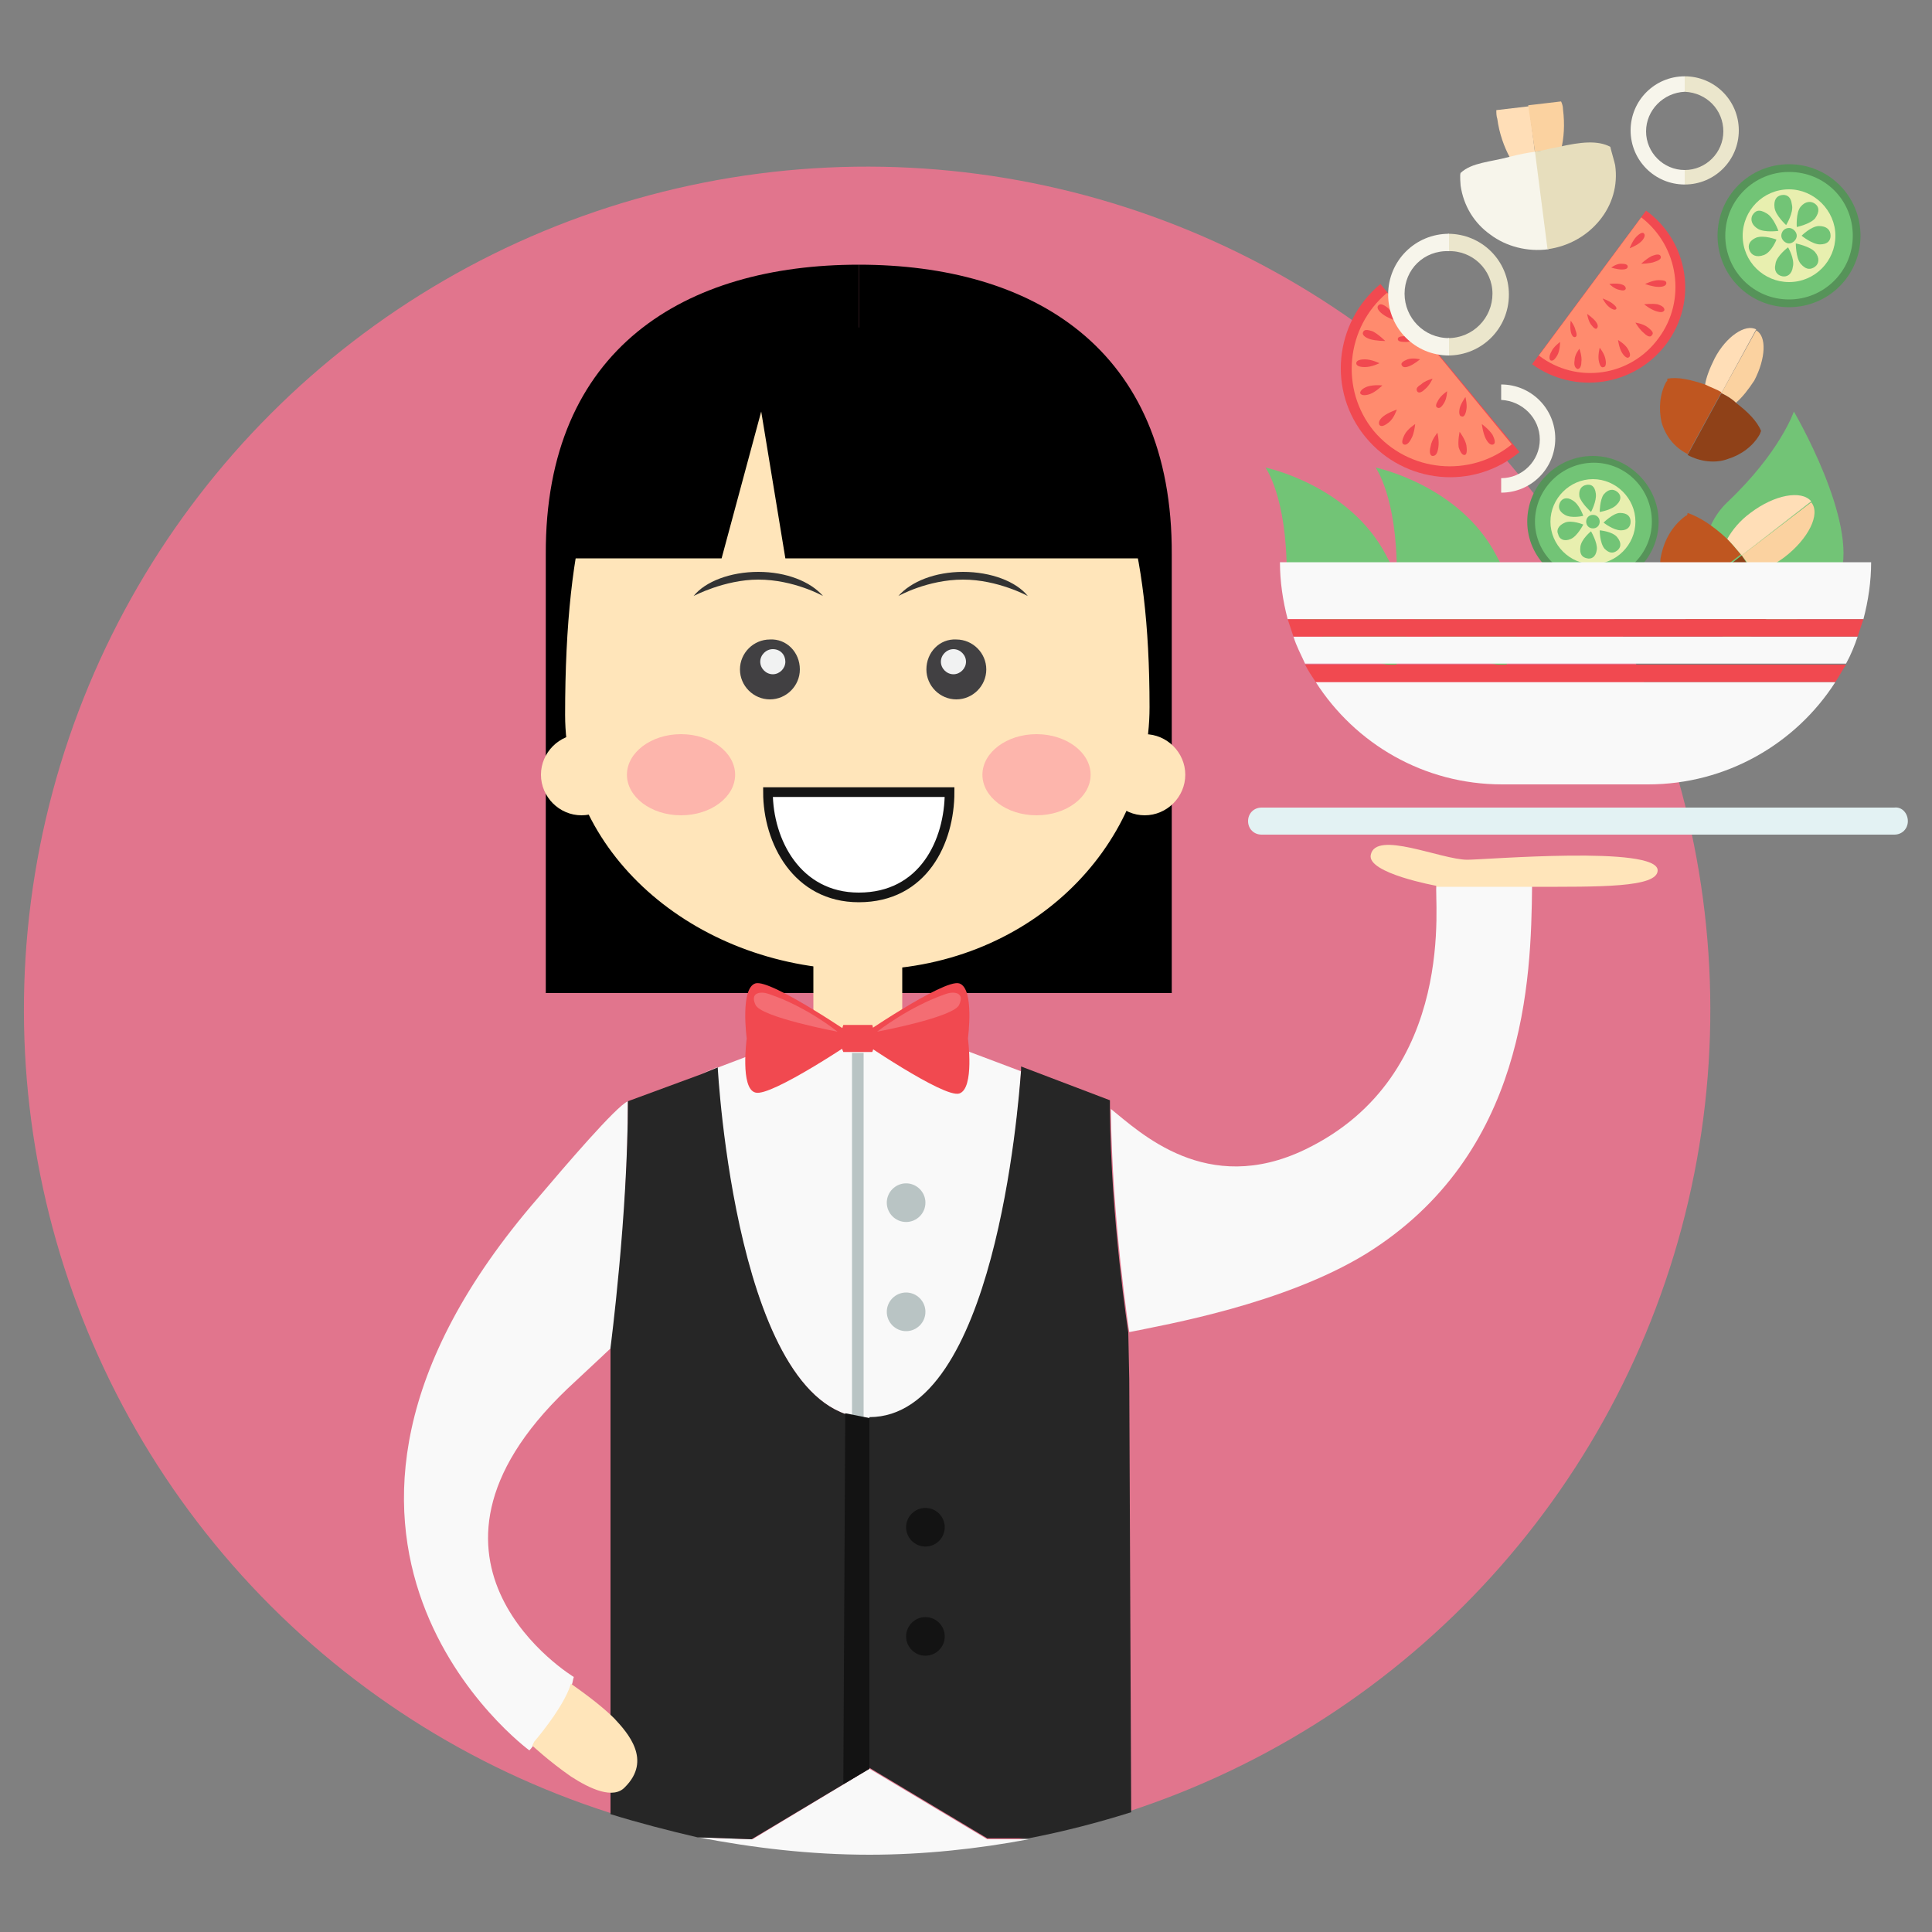 <?xml version="1.0" encoding="utf-8"?>
<!-- Generator: Adobe Illustrator 23.1.0, SVG Export Plug-In . SVG Version: 6.00 Build 0)  -->
<svg version="1.1" id="Capa_1" xmlns="http://www.w3.org/2000/svg" xmlns:xlink="http://www.w3.org/1999/xlink" x="0px" y="0px"
	 viewBox="0 0 200 200" style="enable-background:new 0 0 200 200;" xml:space="preserve">
<rect x="0" y="0" width="200" height="200" fill="#808080" stroke="none"/>
<style type="text/css">
	.st0{fill:#E1758D;}
	.st1{fill:#F9F9F9;}
	.st2{fill:#262626;}
	.st3{fill:#72C476;}
	.st4{fill:#F14950;}
	.st5{fill:#FF8B6E;}
	.st6{fill:#569359;}
	.st7{fill:#E8EFAF;}
	.st8{fill:#FFDEB7;}
	.st9{fill:#FBD2A0;}
	.st10{fill:#8F4118;}
	.st11{fill:#BF5620;}
	.st12{fill:#F7F5EB;}
	.st13{fill:#E7DEBD;}
	.st14{fill:#EBE6CC;}
	.st15{fill:#FFE5BA;}
	.st16{fill:#414042;}
	.st17{fill:#F1F2F2;}
	.st18{fill:#333333;}
	.st19{fill:#E3F2F3;}
	.st20{fill:#575757;}
	.st21{fill:#B9C4C4;}
	.st22{fill:#131313;}
	.st23{fill:#F46D73;}
	.st24{fill:#FFFFFF;stroke:#141414;stroke-miterlimit:10;}
	.st25{fill:#FDB5AC;}
</style>
<g>
	
		<ellipse transform="matrix(0.707 -0.707 0.707 0.707 -47.606 94.145)" class="st0" cx="89.8" cy="104.5" rx="87.3" ry="87.3"/>
	<g>
		<path class="st1" d="M141.4,129.8c16.6-10.3,17.1-28.4,17.2-38.1c-0.2,0-0.9,0-4.5,0c-3.6,0-5.4,0-5.4,0
			c-0.3,1,2.4,19.6-13.6,27.3c-10.2,4.9-17.1-1.8-20.1-4.2c0.1,11.4,1.9,23.1,1.9,23.1C120.8,137.1,132.9,135,141.4,129.8z"/>
		<path class="st1" d="M90,146.8c12.9,0,15.5-31.9,15.7-35.9c-5.8-2.2-12.3-4.6-12.3-4.6s-1.2,1.6-4.6,1.6c-3.5,0-4.6-1.2-4.6-1.2
			s-4.8,1.9-11.7,4.5l1.7-0.7C74.2,110.5,76.2,146.8,90,146.8z"/>
		<path class="st1" d="M90,183.1l-12.1,7.3l-5.6-0.2C78,191.3,83.9,192,90,192c5.6,0,11.2-0.6,16.5-1.6h-4.3L90,183.1z"/>
		<path class="st1" d="M116.8,137.9l0,5C116.8,139.8,116.8,137.9,116.8,137.9z"/>
		<path class="st1" d="M55.7,124c-30.7,35.4-0.9,57.2-0.9,57.2s0.3-0.3,0.6-0.8c1.1-1.3,3.2-4.1,3.8-6c0.1-0.3,0.1-0.5,0.2-0.8
			c0,0-19.5-11.8-0.7-29.8c2.8-2.6,4.7-4.4,4.7-4.4S65,125.7,65,114C63.8,114.5,58.5,120.7,55.7,124z"/>
		<path class="st2" d="M90,183.1v-36.3c-13.8,0-15.7-36.3-15.7-36.3l-1.7,0.7L65,114c0,11.7-1.8,25.5-1.8,25.5l0,48.3
			c2.9,0.9,6,1.7,9,2.4l5.6,0.2L90,183.1z"/>
		<path class="st2" d="M116.8,137.9c0,0-1.8-11.6-1.9-23.1c0-0.3,0-0.6,0-0.9l-9.2-3.5c0,0,0,0.1,0,0.4c-0.3,4-2.8,35.9-15.7,35.9
			v36.3l12.2,7.3h4.3c3.6-0.7,7.1-1.6,10.6-2.7l-0.2-44.8L116.8,137.9z"/>
	</g>
	<g>
		<path class="st3" d="M178.6,66.4c0,0-5.2-9.2,0.2-14.4c5.5-5.2,6.9-9.4,6.9-9.4s6.7,11.4,4.8,17C188.5,65.2,178.6,66.4,178.6,66.4
			z"/>
		<path class="st3" d="M144.5,69c0,0-11.3-1.9-11.3-9.7c0-7.9-2.2-10.9-2.2-10.9s8.7,1.8,12.5,9.1C147.4,64.8,145.3,66,144.5,69z"/>
		<path class="st3" d="M155.9,69c0,0-11.3-1.9-11.3-9.7c0-7.9-2.2-10.9-2.2-10.9s8.7,1.8,12.5,9.1C158.8,64.8,156.7,66,155.9,69z"/>
		<g>
			<g>
				<path class="st4" d="M172.5,35.6c3.3-4.4,2.3-10.6-2.1-13.8l-11.8,15.9C163,40.9,169.2,40,172.5,35.6z"/>
			</g>
			<g>
				<path class="st5" d="M171.7,35c2.9-3.9,2.1-9.5-1.8-12.5l-10.6,14.3C163.2,39.8,168.8,39,171.7,35z"/>
			</g>
			<path class="st4" d="M170.6,33.9c0.5,0.4,0.6,0.6,0.4,0.8c-0.1,0.2-0.4,0.2-0.8-0.2c-0.5-0.4-0.9-1.1-0.9-1.1
				S170.1,33.5,170.6,33.9z"/>
			<path class="st4" d="M171.6,31.5c0.6,0.2,0.7,0.4,0.7,0.6c-0.1,0.2-0.3,0.3-0.9,0.1c-0.6-0.2-1.2-0.7-1.2-0.7
				S171,31.4,171.6,31.5z"/>
			<path class="st4" d="M171.7,29c0.6,0,0.8,0.1,0.8,0.3c0,0.2-0.2,0.4-0.8,0.4c-0.6,0-1.4-0.3-1.4-0.3S171.1,29,171.7,29z"/>
			<path class="st4" d="M171,26.5c0.5-0.2,0.8-0.2,0.9,0c0.1,0.2,0,0.4-0.6,0.6c-0.5,0.2-1.4,0.2-1.4,0.2S170.4,26.8,171,26.5z"/>
			<path class="st4" d="M169.4,24.5c0.4-0.4,0.7-0.5,0.8-0.3c0.1,0.1,0.1,0.4-0.3,0.8c-0.4,0.4-1.2,0.7-1.2,0.7S169,24.9,169.4,24.5
				z"/>
			<path class="st4" d="M167.9,36.5c0.3,0.5,0.6,0.6,0.7,0.5c0.2-0.1,0.2-0.4-0.1-0.9c-0.3-0.5-1-0.9-1-0.9S167.6,36,167.9,36.5z"/>
			<path class="st4" d="M165.5,37.3c0.1,0.6,0.3,0.8,0.5,0.7c0.2,0,0.3-0.3,0.2-0.8c-0.1-0.6-0.6-1.2-0.6-1.2S165.4,36.8,165.5,37.3
				z"/>
			<path class="st4" d="M163,37.3c-0.1,0.6,0.1,0.8,0.3,0.9c0.2,0,0.4-0.2,0.4-0.7c0.1-0.6-0.2-1.4-0.2-1.4S163,36.7,163,37.3z"/>
			<path class="st4" d="M160.6,36.4c-0.3,0.5-0.2,0.8-0.1,0.9c0.2,0.1,0.4,0,0.7-0.5c0.3-0.5,0.3-1.4,0.3-1.4S160.8,35.9,160.6,36.4
				z"/>
			<path class="st4" d="M166.9,31.4c0.4,0.3,0.5,0.5,0.4,0.6c-0.1,0.1-0.3,0.1-0.7-0.2c-0.4-0.3-0.7-0.9-0.7-0.9
				S166.5,31.1,166.9,31.4z"/>
			<path class="st4" d="M167.7,29.4c0.5,0.1,0.6,0.3,0.6,0.5c-0.1,0.2-0.3,0.2-0.7,0.1c-0.5-0.1-1-0.6-1-0.6S167.2,29.3,167.7,29.4z
				"/>
			<path class="st4" d="M167.8,27.3c0.5,0,0.7,0.1,0.7,0.3c0,0.2-0.2,0.3-0.6,0.3c-0.5,0-1.1-0.2-1.1-0.2S167.3,27.3,167.8,27.3z"/>
			<path class="st4" d="M164.7,33.6c0.3,0.4,0.5,0.5,0.6,0.4c0.1-0.1,0.2-0.3-0.1-0.7c-0.3-0.4-0.9-0.8-0.9-0.8
				S164.4,33.2,164.7,33.6z"/>
			<path class="st4" d="M162.6,34.3c0.1,0.5,0.3,0.6,0.4,0.6c0.2,0,0.3-0.2,0.1-0.7c-0.1-0.5-0.5-1-0.5-1S162.5,33.8,162.6,34.3z"/>
		</g>
		<g>
			<g>
				<path class="st4" d="M141.4,45.3c4,4.8,11.1,5.5,15.9,1.5l-14.4-17.4C138.1,33.4,137.4,40.5,141.4,45.3z"/>
			</g>
			<g>
				<path class="st5" d="M142.2,44.6c3.6,4.3,10,4.9,14.3,1.4l-12.9-15.7C139.3,33.9,138.7,40.3,142.2,44.6z"/>
			</g>
			<path class="st4" d="M143.8,43.7c-0.5,0.4-0.8,0.5-1,0.3c-0.1-0.2-0.1-0.5,0.4-0.9c0.5-0.4,1.4-0.7,1.4-0.7
				S144.3,43.3,143.8,43.7z"/>
			<path class="st4" d="M146.1,45.4c-0.3,0.6-0.6,0.7-0.8,0.6c-0.2-0.1-0.2-0.4,0.1-1c0.3-0.6,1.1-1.1,1.1-1.1
				S146.4,44.9,146.1,45.4z"/>
			<path class="st4" d="M148.9,46.3c-0.1,0.7-0.3,0.9-0.6,0.9c-0.2,0-0.4-0.3-0.2-1c0.1-0.7,0.7-1.4,0.7-1.4S149,45.6,148.9,46.3z"
				/>
			<path class="st4" d="M151.8,46.1c0.1,0.7,0,1-0.2,1c-0.2,0-0.4-0.2-0.6-0.8c-0.1-0.7,0.1-1.6,0.1-1.6S151.7,45.5,151.8,46.1z"/>
			<path class="st4" d="M154.5,45c0.3,0.6,0.3,0.9,0.1,1c-0.2,0.1-0.5,0-0.8-0.6c-0.3-0.6-0.4-1.5-0.4-1.5S154.1,44.4,154.5,45z"/>
			<path class="st4" d="M141.6,40c-0.6,0.2-0.8,0.5-0.8,0.7c0.1,0.2,0.4,0.3,1,0.1c0.6-0.2,1.3-0.9,1.3-0.9S142.3,39.8,141.6,40z"/>
			<path class="st4" d="M141.3,37.2c-0.7,0-0.9,0.2-0.9,0.4c0,0.2,0.2,0.4,0.9,0.4c0.7,0,1.5-0.4,1.5-0.4S142,37.2,141.3,37.2z"/>
			<path class="st4" d="M142.1,34.3c-0.6-0.2-0.9-0.2-1,0.1c-0.1,0.2,0.1,0.5,0.7,0.7c0.6,0.2,1.6,0.2,1.6,0.2
				S142.7,34.6,142.1,34.3z"/>
			<path class="st4" d="M143.7,31.9c-0.5-0.4-0.8-0.5-1-0.3c-0.2,0.2-0.1,0.5,0.4,0.9c0.5,0.4,1.4,0.7,1.4,0.7
				S144.2,32.4,143.7,31.9z"/>
			<path class="st4" d="M147.5,40.3c-0.4,0.4-0.7,0.4-0.8,0.2c-0.1-0.2-0.1-0.4,0.4-0.7c0.4-0.4,1.2-0.6,1.2-0.6
				S148,39.9,147.5,40.3z"/>
			<path class="st4" d="M149.5,41.7c-0.3,0.5-0.5,0.6-0.7,0.5c-0.2-0.1-0.2-0.3,0.1-0.8c0.3-0.5,0.9-0.9,0.9-0.9
				S149.8,41.2,149.5,41.7z"/>
			<path class="st4" d="M151.8,42.4c-0.1,0.6-0.3,0.8-0.5,0.7c-0.2,0-0.3-0.3-0.2-0.8c0.1-0.5,0.6-1.2,0.6-1.2
				S151.9,41.9,151.8,42.4z"/>
			<path class="st4" d="M145.7,37.2c-0.5,0.2-0.7,0.4-0.6,0.6c0.1,0.2,0.3,0.3,0.8,0.1c0.5-0.2,1.1-0.7,1.1-0.7S146.3,37,145.7,37.2
				z"/>
			<path class="st4" d="M145.5,34.8c-0.6,0-0.8,0.1-0.8,0.3c0,0.2,0.2,0.3,0.8,0.3c0.6,0,1.3-0.3,1.3-0.3S146,34.8,145.5,34.8z"/>
		</g>
		<g>
			<path class="st6" d="M192.6,24.4c0,4.1-3.3,7.4-7.4,7.4c-4.1,0-7.4-3.3-7.4-7.4c0-4.1,3.3-7.4,7.4-7.4
				C189.3,17,192.6,20.3,192.6,24.4z"/>
			<path class="st3" d="M191.8,24.4c0,3.7-3,6.6-6.6,6.6c-3.7,0-6.6-3-6.6-6.6c0-3.7,3-6.6,6.6-6.6
				C188.9,17.8,191.8,20.7,191.8,24.4z"/>
			<path class="st7" d="M190,24.4c0,2.6-2.1,4.8-4.8,4.8c-2.6,0-4.8-2.1-4.8-4.8c0-2.6,2.1-4.8,4.8-4.8
				C187.8,19.6,190,21.8,190,24.4z"/>
			<path class="st3" d="M185.6,27.6c-0.1,0.8-0.6,1.1-1.1,1c-0.5-0.1-0.9-0.5-0.7-1.3c0.1-0.8,1.3-1.7,1.3-1.7
				S185.8,26.8,185.6,27.6z"/>
			<path class="st3" d="M187.9,26.1c0.5,0.6,0.4,1.2,0,1.5c-0.4,0.3-0.9,0.4-1.5-0.3c-0.5-0.6-0.5-2.1-0.5-2.1
				S187.4,25.5,187.9,26.1z"/>
			<path class="st3" d="M188.3,23.4c0.8,0,1.2,0.4,1.2,1c0,0.5-0.3,0.9-1.1,0.9c-0.8,0-1.9-0.9-1.9-0.9S187.5,23.4,188.3,23.4z"/>
			<path class="st3" d="M186.4,21.4c0.5-0.6,1.1-0.6,1.5-0.3c0.4,0.3,0.5,0.8,0,1.5c-0.5,0.6-1.9,0.9-1.9,0.9S185.9,22,186.4,21.4z"
				/>
			<path class="st3" d="M183.7,21.5c-0.1-0.8,0.2-1.2,0.7-1.3c0.5-0.1,1,0.1,1.1,1c0.2,0.8-0.6,2.1-0.6,2.1S183.8,22.3,183.7,21.5z"
				/>
			<path class="st3" d="M182,23.7c-0.7-0.4-0.8-1-0.6-1.4c0.3-0.5,0.7-0.7,1.5-0.2c0.7,0.4,1.2,1.8,1.2,1.8S182.7,24.1,182,23.7z"/>
			<path class="st3" d="M182.6,26.4c-0.8,0.3-1.3,0-1.5-0.5c-0.2-0.5,0-1,0.7-1.3c0.8-0.3,2.1,0.2,2.1,0.2S183.4,26.1,182.6,26.4z"
				/>
			<path class="st3" d="M186,24.4c0,0.4-0.4,0.8-0.8,0.8c-0.4,0-0.8-0.4-0.8-0.8c0-0.4,0.3-0.8,0.8-0.8C185.6,23.6,186,24,186,24.4z
				"/>
		</g>
		<g>
			<path class="st8" d="M187.5,51.9c-1-1.2-3.8-0.7-6.3,1.2c-1.1,0.8-1.9,1.8-2.4,2.7c0.5,0.5,1,1.1,1.5,1.7L187.5,51.9z"/>
			<path class="st9" d="M180.3,57.5c0.5,0.6,0.9,1.2,1.2,1.9c1-0.3,2.1-0.9,3.2-1.7c2.5-1.9,3.8-4.5,2.8-5.7l0,0L180.3,57.5
				L180.3,57.5z"/>
			<path class="st10" d="M180.3,57.5l-7,5.4l0,0c1.1,1.5,2.8,2.4,4.5,2.6c1.7,0.2,3.5-0.2,4.9-1.3c0.1-0.1,0.2-0.1,0.3-0.2
				c0-1.3-0.5-2.9-1.5-4.5C181.1,58.7,180.7,58.1,180.3,57.5L180.3,57.5z"/>
			<path class="st11" d="M174.5,53.4c-1.5,1.1-2.3,2.7-2.6,4.4c-0.2,1.7,0.2,3.5,1.3,5l7-5.4c-0.5-0.6-1-1.2-1.5-1.7
				c-1.4-1.3-2.8-2.2-4-2.6C174.7,53.3,174.6,53.4,174.5,53.4z"/>
		</g>
		<g>
			<path class="st8" d="M181.8,34.1c-1.1-0.6-3.1,0.7-4.3,3c-0.5,1-0.9,2-1,2.8c0.5,0.2,1.1,0.5,1.7,0.8L181.8,34.1z"/>
			<path class="st9" d="M178.2,40.7c0.6,0.3,1.1,0.6,1.5,1c0.7-0.6,1.3-1.4,1.9-2.3c1.2-2.3,1.3-4.6,0.2-5.2l0,0L178.2,40.7
				L178.2,40.7z"/>
			<path class="st10" d="M178.2,40.7l-3.5,6.4l0,0c1.3,0.7,2.9,0.9,4.2,0.4c1.3-0.4,2.6-1.3,3.3-2.6c0-0.1,0.1-0.2,0.1-0.3
				c-0.4-1-1.4-2-2.6-2.9C179.3,41.3,178.8,41,178.2,40.7L178.2,40.7z"/>
			<path class="st11" d="M172.5,39.5c-0.7,1.3-0.8,2.8-0.5,4.2c0.4,1.4,1.3,2.6,2.7,3.3l3.5-6.4c-0.5-0.3-1.1-0.5-1.7-0.8
				c-1.5-0.5-2.8-0.8-3.9-0.6C172.6,39.4,172.6,39.5,172.5,39.5z"/>
		</g>
		<g>
			<g>
				<path class="st8" d="M154.9,11.4c0,0.3,0,0.6,0.1,0.9c0.2,1.5,0.7,2.9,1.3,4c0.8-0.2,1.7-0.4,2.6-0.5l-0.6-4.8L154.9,11.4z"/>
				<path class="st9" d="M158.9,15.7c0.9-0.1,1.8-0.2,2.7-0.2c0.3-1.2,0.4-2.6,0.2-4.2c0-0.3-0.1-0.6-0.2-0.8l-3.4,0.4L158.9,15.7z"
					/>
			</g>
			<g>
				<path class="st12" d="M151.2,19.2c0.3,2.1,1.4,3.9,3.1,5.1c1.6,1.2,3.8,1.8,6,1.5l-1.3-10.1c-0.9,0.1-1.8,0.3-2.6,0.5
					c-2.2,0.6-4,0.6-5.2,1.7C151.1,18.1,151.2,19.1,151.2,19.2z"/>
				<path class="st13" d="M158.9,15.7l1.3,10.1l0,0c2.2-0.3,4.1-1.4,5.4-3c1.3-1.6,1.9-3.6,1.6-5.7c0-0.1-0.5-1.8-0.5-1.9
					c-1.3-0.7-3.1-0.5-5.3,0C160.2,15.4,159.8,15.6,158.9,15.7L158.9,15.7z"/>
			</g>
		</g>
		<g>
			<path class="st6" d="M171.7,54c0,3.7-3,6.7-6.8,6.7c-3.7,0-6.8-3-6.8-6.7c0-3.7,3-6.8,6.8-6.8C168.6,47.2,171.7,50.3,171.7,54z"
				/>
			<path class="st3" d="M171,54c0,3.3-2.7,6-6,6c-3.3,0-6.1-2.7-6.1-6c0-3.3,2.7-6.1,6.1-6.1C168.3,47.9,171,50.6,171,54z"/>
			<path class="st7" d="M169.3,54c0,2.4-2,4.4-4.4,4.4c-2.4,0-4.4-2-4.4-4.4s2-4.4,4.4-4.4C167.3,49.6,169.3,51.6,169.3,54z"/>
			<path class="st3" d="M165.3,56.9c-0.1,0.8-0.6,1-1,0.9c-0.5-0.1-0.8-0.4-0.7-1.2c0.1-0.8,1.1-1.6,1.1-1.6S165.4,56.2,165.3,56.9z
				"/>
			<path class="st3" d="M167.4,55.6c0.5,0.6,0.4,1.1,0,1.4c-0.4,0.3-0.8,0.3-1.3-0.2c-0.5-0.6-0.5-1.9-0.5-1.9S166.9,55,167.4,55.6z
				"/>
			<path class="st3" d="M167.7,53.1c0.8,0,1.1,0.4,1.1,0.9c0,0.5-0.3,0.9-1,0.9c-0.8,0-1.8-0.8-1.8-0.8S167,53.1,167.7,53.1z"/>
			<path class="st3" d="M166,51.2c0.5-0.6,1-0.6,1.4-0.3c0.4,0.3,0.5,0.8,0,1.3c-0.5,0.6-1.8,0.8-1.8,0.8S165.6,51.8,166,51.2z"/>
			<path class="st3" d="M163.5,51.4c-0.1-0.7,0.2-1.1,0.7-1.2c0.5-0.1,0.9,0.1,1,0.9c0.1,0.8-0.5,1.9-0.5,1.9S163.7,52.1,163.5,51.4
				z"/>
			<path class="st3" d="M162,53.3c-0.7-0.4-0.7-0.9-0.5-1.3c0.2-0.4,0.7-0.6,1.3-0.2c0.7,0.4,1.1,1.6,1.1,1.6S162.7,53.7,162,53.3z"
				/>
			<path class="st3" d="M162.6,55.8c-0.7,0.3-1.2,0-1.3-0.5c-0.2-0.4,0-0.9,0.7-1.2c0.7-0.3,1.9,0.2,1.9,0.2S163.3,55.5,162.6,55.8z
				"/>
			<path class="st3" d="M165.6,54c0,0.4-0.3,0.7-0.7,0.7c-0.4,0-0.7-0.3-0.7-0.7c0-0.4,0.3-0.7,0.7-0.7
				C165.3,53.3,165.6,53.6,165.6,54z"/>
		</g>
		<g>
			<path class="st1" d="M155.5,81.2h15.1c8.1,0,15.3-4.2,19.4-10.6h-53.8C140.3,77,147.4,81.2,155.5,81.2z"/>
			<path class="st1" d="M133.9,65.9c0.3,1,0.8,1.9,1.2,2.8h56c0.5-0.9,0.9-1.9,1.2-2.8H133.9z"/>
			<path class="st1" d="M193.7,58.2h-61.2c0,2,0.3,4,0.8,5.9h59.6C193.4,62.2,193.7,60.2,193.7,58.2z"/>
			<path class="st4" d="M192.9,64.1h-59.6c0.2,0.6,0.4,1.2,0.6,1.8h58.4C192.5,65.3,192.7,64.7,192.9,64.1z"/>
			<path class="st4" d="M136.2,70.6H190c0.4-0.6,0.7-1.2,1.1-1.8h-56C135.4,69.4,135.8,70,136.2,70.6z"/>
		</g>
		<g>
			<path class="st14" d="M154.5,30.4c0,2.5-2,4.6-4.6,4.6v1.8c3.5,0,6.3-2.8,6.3-6.3c0-3.5-2.8-6.3-6.3-6.3v1.8
				C152.4,25.9,154.5,27.9,154.5,30.4z"/>
			<path class="st12" d="M145.4,30.4c0,2.5,2,4.6,4.6,4.6v1.8c-3.5,0-6.3-2.8-6.3-6.3c0-3.5,2.8-6.3,6.3-6.3v1.8
				C147.4,25.9,145.4,27.9,145.4,30.4z"/>
		</g>
		<g>
			<path class="st14" d="M178.4,13.6c0,2.2-1.8,4-4,4v1.5c3.1,0,5.6-2.5,5.6-5.6c0-3.1-2.5-5.6-5.6-5.6v1.6
				C176.7,9.6,178.4,11.4,178.4,13.6z"/>
			<path class="st12" d="M170.4,13.6c0,2.2,1.8,4,4,4v1.5c-3.1,0-5.6-2.5-5.6-5.6c0-3.1,2.5-5.6,5.6-5.6v1.6
				C172.2,9.6,170.4,11.4,170.4,13.6z"/>
		</g>
		<path class="st12" d="M159.4,45.5c0,2.2-1.8,4-4,4v1.5c3.1,0,5.6-2.5,5.6-5.6c0-3.1-2.5-5.6-5.6-5.6v1.6
			C157.6,41.5,159.4,43.3,159.4,45.5z"/>
	</g>
	<g>
		<path d="M121.3,57.4c0,8.2,0,45.4,0,45.4c-2.5,0-32.2,0-32.2,0s0.6-44.2-0.2-43.9V27.4C106.8,27.4,121.4,36,121.3,57.4z"/>
	</g>
	<g>
		<path d="M56.5,57.4c0,8.2,0,45.4,0,45.4c2.5,0,32.2,0,32.2,0S88,58.5,88.9,58.9V27.4C71,27.4,56.4,36,56.5,57.4z"/>
	</g>
	<path class="st15" d="M119,73.2c0,14.6-12.6,27.2-29.7,27.2c-17,0-30.8-11.8-30.8-26.4c0-38.1,13.2-37.3,30.2-37.3
		C105.8,36.8,119,39,119,73.2z"/>
	<path class="st16" d="M82.8,69.3c0,1.7-1.4,3.1-3.1,3.1c-1.7,0-3.1-1.4-3.1-3.1c0-1.7,1.4-3.1,3.1-3.1
		C81.4,66.1,82.8,67.5,82.8,69.3z"/>
	<path class="st17" d="M81.3,68.5c0,0.7-0.6,1.3-1.3,1.3c-0.7,0-1.3-0.6-1.3-1.3c0-0.7,0.6-1.3,1.3-1.3
		C80.8,67.2,81.3,67.8,81.3,68.5z"/>
	<path class="st16" d="M95.9,69.3c0,1.7,1.4,3.1,3.1,3.1c1.7,0,3.1-1.4,3.1-3.1c0-1.7-1.4-3.1-3.1-3.1
		C97.3,66.1,95.9,67.5,95.9,69.3z"/>
	<path class="st17" d="M97.4,68.5c0,0.7,0.6,1.3,1.3,1.3s1.3-0.6,1.3-1.3c0-0.7-0.6-1.3-1.3-1.3S97.4,67.8,97.4,68.5z"/>
	<path class="st15" d="M64.4,80.2c0,2.3-1.9,4.2-4.2,4.2c-2.3,0-4.2-1.9-4.2-4.2c0-2.3,1.9-4.2,4.2-4.2C62.5,76,64.4,77.9,64.4,80.2
		z"/>
	<path class="st15" d="M114.3,80.2c0,2.3,1.9,4.2,4.2,4.2c2.3,0,4.2-1.9,4.2-4.2c0-2.3-1.9-4.2-4.2-4.2
		C116.2,76,114.3,77.9,114.3,80.2z"/>
	<g>
		<path class="st18" d="M78.5,59.2c-2.9,0-5.5,1-6.7,2.5c0,0,3.2-1.7,6.7-1.7c3.7,0,6.7,1.7,6.7,1.7C83.9,60.2,81.4,59.2,78.5,59.2z
			"/>
	</g>
	<g>
		<path class="st18" d="M99.7,59.2c2.9,0,5.5,1,6.7,2.5c0,0-3.1-1.7-6.7-1.7C96,60,93,61.7,93,61.7C94.3,60.2,96.8,59.2,99.7,59.2z"
			/>
	</g>
	<rect x="84.2" y="99.3" class="st15" width="9.2" height="8.3"/>
	<path class="st19" d="M197.5,85c0,0.8-0.6,1.4-1.4,1.4h-65.5c-0.8,0-1.4-0.6-1.4-1.4l0,0c0-0.8,0.6-1.4,1.4-1.4h65.5
		C196.9,83.5,197.5,84.2,197.5,85L197.5,85z"/>
	<path class="st20" d="M154.9,92.2L154.9,92.2C155,92.2,154.9,92.2,154.9,92.2z"/>
	<path class="st15" d="M148.7,91.7c0,0-7.2-1.3-6.8-3.2c0.5-2.6,7.3,0.5,10,0.5c1.8,0,19.7-1.5,19.7,1.1c0,1.8-6.1,1.7-13,1.7H148.7
		z"/>
	<path class="st21" d="M95.8,135.8c0,1.1-0.9,2-2,2c-1.1,0-2-0.9-2-2c0-1.1,0.9-2,2-2C94.9,133.8,95.8,134.7,95.8,135.8z"/>
	<path class="st21" d="M95.8,124.5c0,1.1-0.9,2-2,2c-1.1,0-2-0.9-2-2c0-1.1,0.9-2,2-2C94.9,122.5,95.8,123.4,95.8,124.5z"/>
	<g>
		<path class="st4" d="M99.3,113.2c1.6-0.5,0.9-5.7,0.9-5.7s0.7-5.2-0.9-5.7c-1.6-0.5-10.6,5.7-10.6,5.7S97.7,113.7,99.3,113.2z"/>
		<path class="st4" d="M78.2,113.1c1.6,0.5,10.6-5.6,10.6-5.6s-9-6.2-10.6-5.7c-1.6,0.5-0.9,5.7-0.9,5.7S76.6,112.7,78.2,113.1z"/>
		<path class="st4" d="M87.3,108.9l1.5,0h1.5c0,0,0.5-1.1,0-2.8h-1.5l-1.5,0C86.7,107.8,87.3,108.9,87.3,108.9z"/>
	</g>
	<path class="st15" d="M63.6,177.9c-1-1-2.5-2.2-4.5-3.6c-0.6,2-2.7,4.7-3.8,6l-0.2,0.4c0,0,1.7,1.6,4,3.2c2,1.3,4.4,2.4,5.6,1.1
		C67.5,182.2,65,179.4,63.6,177.9z"/>
	<rect x="88.2" y="109" class="st21" width="1.2" height="37.8"/>
	<polygon class="st22" points="87.3,184.7 90,183.1 90,146.8 87.5,146.3 	"/>
	<path class="st22" d="M97.8,169.4c0,1.1-0.9,2-2,2s-2-0.9-2-2c0-1.1,0.9-2,2-2S97.8,168.3,97.8,169.4z"/>
	<path class="st22" d="M97.8,158.1c0,1.1-0.9,2-2,2s-2-0.9-2-2c0-1.1,0.9-2,2-2S97.8,157,97.8,158.1z"/>
	<path class="st23" d="M79.6,102.9c-0.8-0.3-2-0.2-1.4,1.1c0.5,1.3,8.5,2.8,8.5,2.8S83.5,104.2,79.6,102.9z"/>
	<path class="st23" d="M97.9,102.9c0.8-0.3,2-0.2,1.4,1.1c-0.5,1.3-8.5,2.8-8.5,2.8S94.1,104.2,97.9,102.9z"/>
	<polygon points="119,57.8 81.3,57.8 78.8,42.6 74.7,57.8 57.4,57.8 60.8,44.6 68.3,38 88.9,33.9 113.1,36.7 	"/>
	<g>
		<path class="st24" d="M88.9,92.9c6.7,0,9.4-5.8,9.4-10.9H79.5C79.5,87.1,82.5,92.9,88.9,92.9z"/>
	</g>
	<path class="st25" d="M112.9,80.2c0,2.3-2.5,4.2-5.6,4.2c-3.1,0-5.6-1.9-5.6-4.2c0-2.3,2.5-4.2,5.6-4.2
		C110.4,76,112.9,77.9,112.9,80.2z"/>
	<path class="st25" d="M64.9,80.2c0,2.3,2.5,4.2,5.6,4.2c3.1,0,5.6-1.9,5.6-4.2c0-2.3-2.5-4.2-5.6-4.2C67.4,76,64.9,77.9,64.9,80.2z
		"/>
</g>
</svg>
